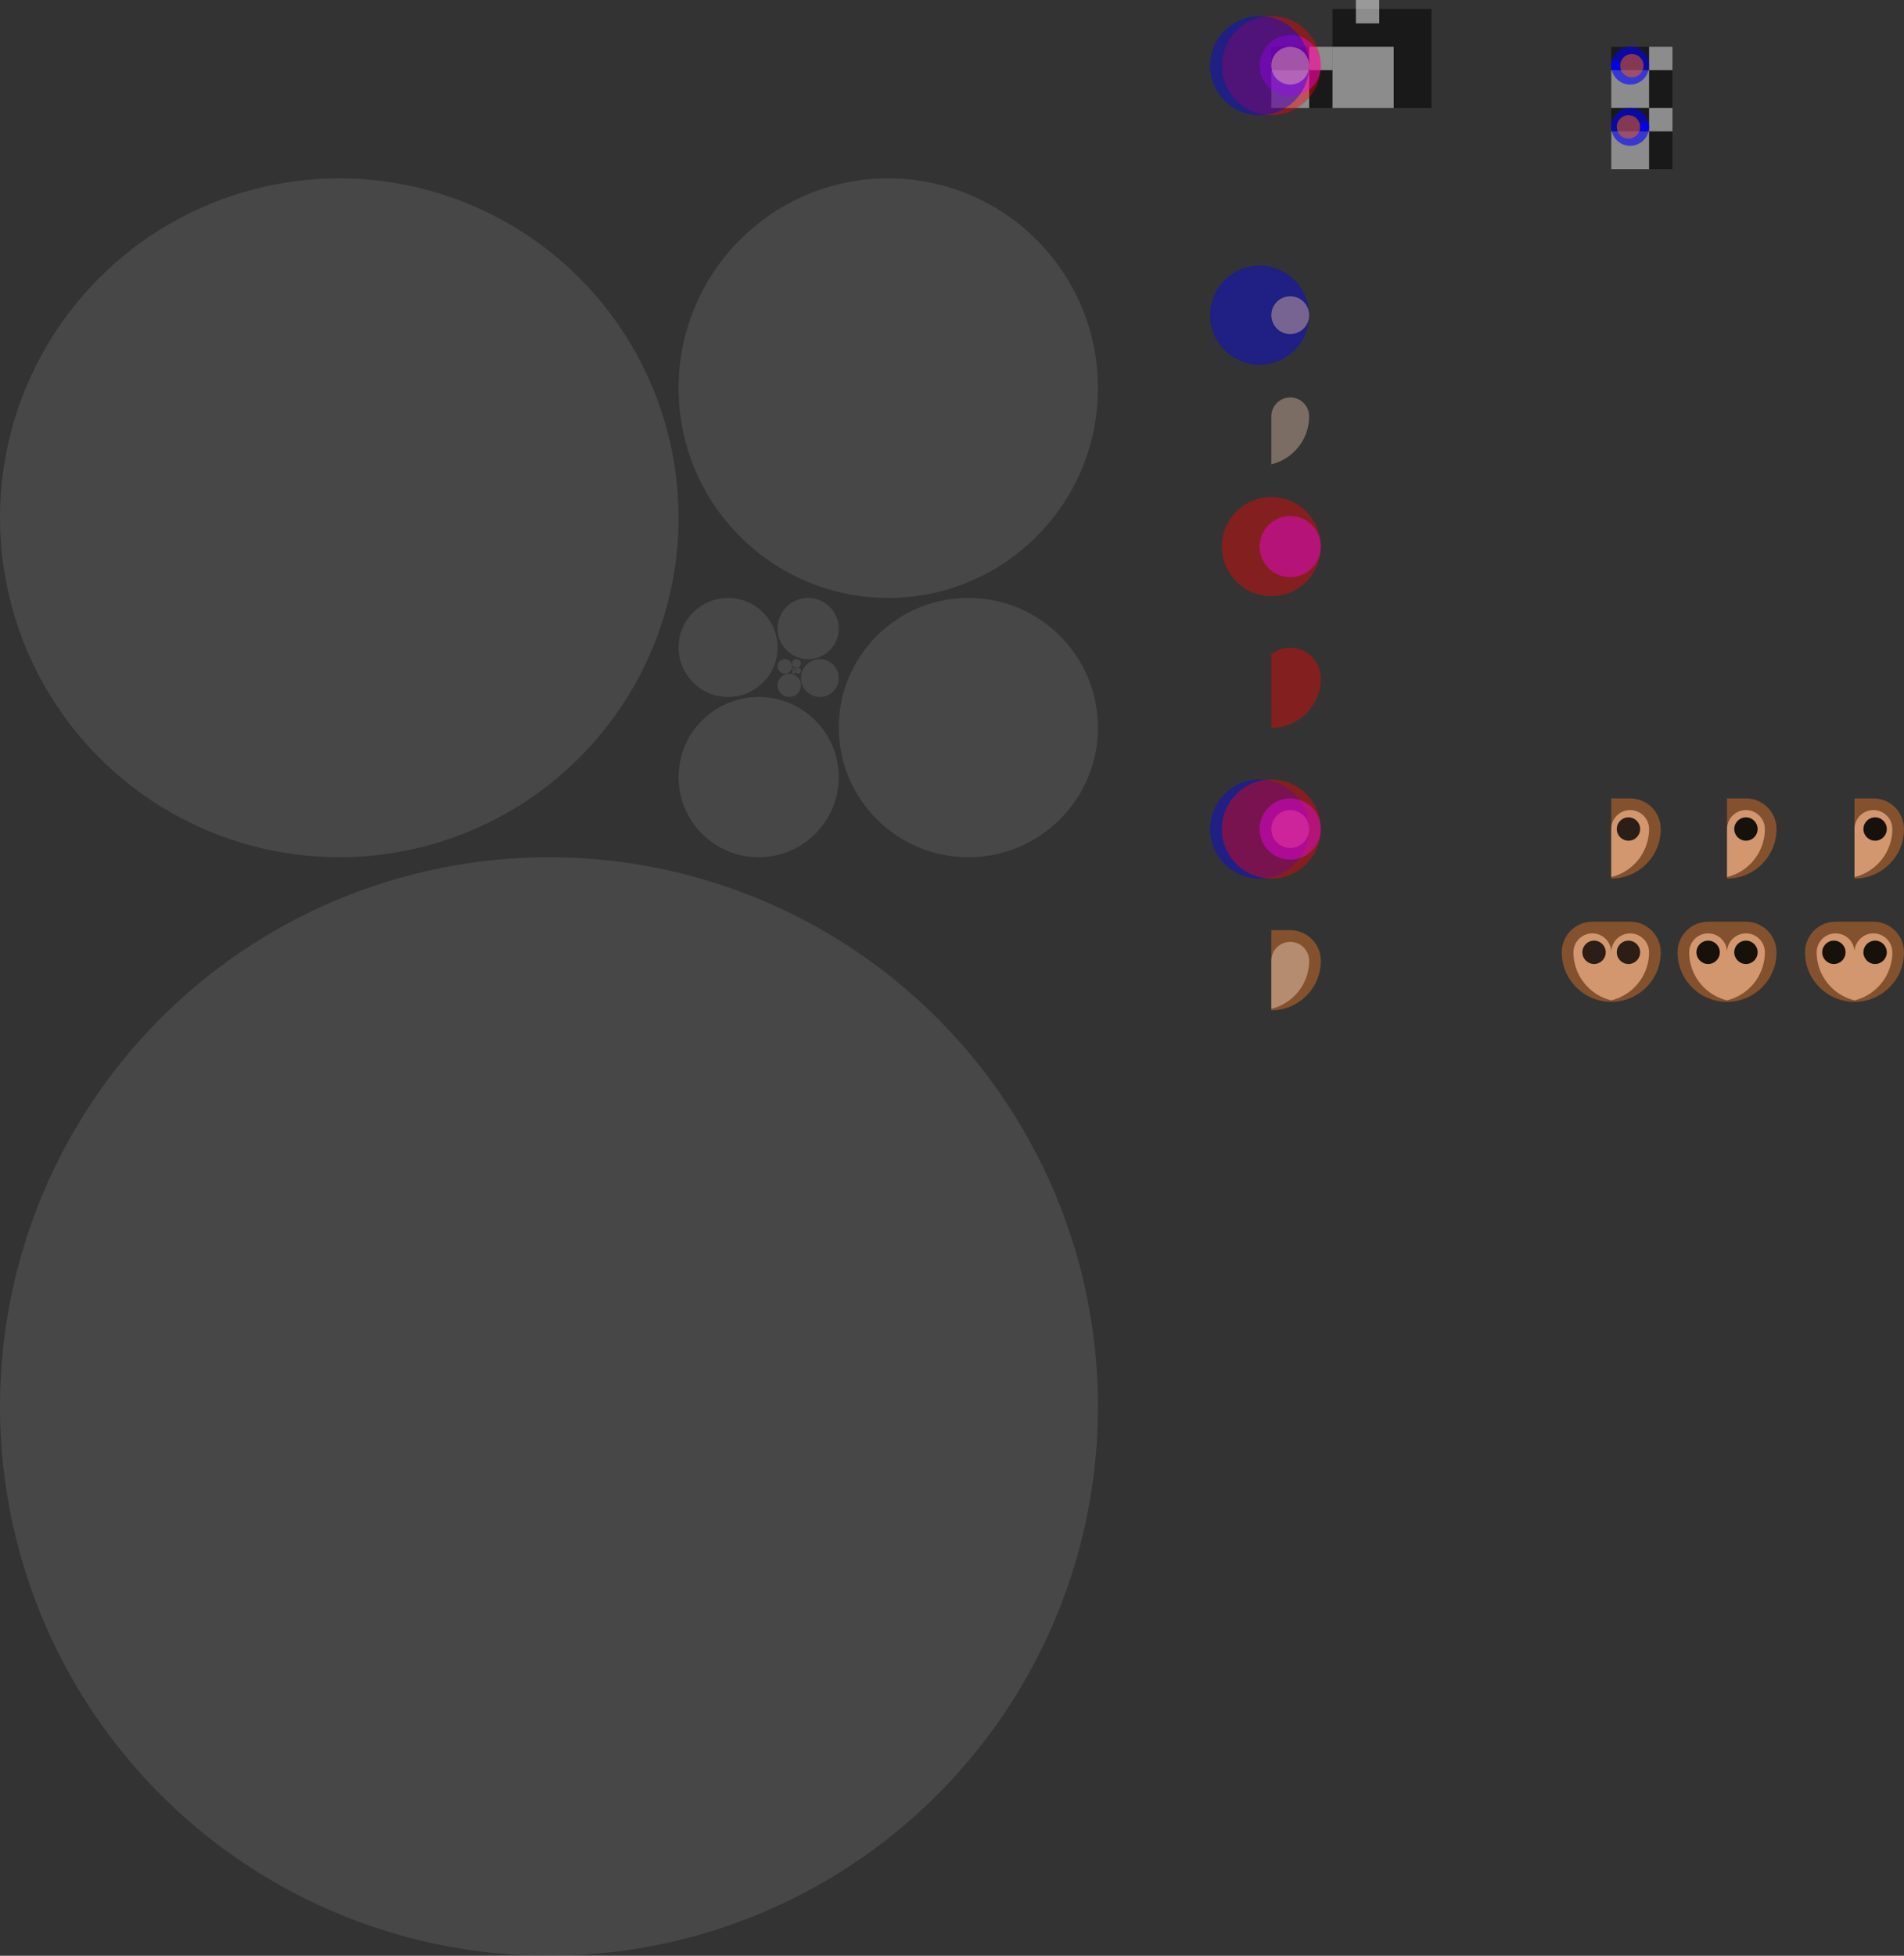 <?xml version="1.0" encoding="UTF-8" standalone="no"?>
<!-- Created with Inkscape (http://www.inkscape.org/) -->

<svg
   width="4480.949"
   height="4600.5"
   viewBox="0 0 4480.949 4600.5"
   version="1.1"
   id="svg1"
   inkscape:version="1.3.2 (091e20e, 2023-11-25, custom)"
   sodipodi:docname="symbol.svg"
   xmlns:inkscape="http://www.inkscape.org/namespaces/inkscape"
   xmlns:sodipodi="http://sodipodi.sourceforge.net/DTD/sodipodi-0.dtd"
   xmlns="http://www.w3.org/2000/svg"
   xmlns:svg="http://www.w3.org/2000/svg"
   xmlns:rdf="http://www.w3.org/1999/02/22-rdf-syntax-ns#"
   xmlns:cc="http://creativecommons.org/ns#"
   xmlns:dc="http://purl.org/dc/elements/1.1/">
  <rect x="0" y="0" width="4480.949" height="4600.5" fill="#333333" stroke="none"/>
  <title
     id="title1">Devs Forge organization symbol</title>
  <sodipodi:namedview
     id="namedview1"
     pagecolor="#505050"
     bordercolor="#eeeeee"
     borderopacity="1"
     inkscape:showpageshadow="0"
     inkscape:pageopacity="0"
     inkscape:pagecheckerboard="0"
     inkscape:deskcolor="#505050"
     inkscape:document-units="px"
     showgrid="false"
     showguides="true"
     inkscape:zoom="0.25"
     inkscape:cx="3058"
     inkscape:cy="2246"
     inkscape:window-width="2560"
     inkscape:window-height="1369"
     inkscape:window-x="1912"
     inkscape:window-y="-8"
     inkscape:window-maximized="1"
     inkscape:current-layer="svg1">
    <sodipodi:guide
       position="2992,4690"
       orientation="-1,0"
       id="guide1"
       inkscape:locked="false"
       inkscape:label=""
       inkscape:color="rgb(0,134,229)" />
    <sodipodi:guide
       position="3792,4690"
       orientation="-1,0"
       id="guide54"
       inkscape:locked="false"
       inkscape:label=""
       inkscape:color="rgb(0,134,229)" />
    <sodipodi:guide
       position="4609,2921.906"
       orientation="0,-1"
       id="guide137"
       inkscape:locked="false" />
  </sodipodi:namedview>
  <defs
     id="defs1" />
  <circle
     style="fill:#666666;fill-opacity:0.397;stroke:none;stroke-width:0.995;paint-order:markers fill stroke"
     id="fibonacci-2584"
     cx="1292"
     cy="3308.5"
     r="1292"
     inkscape:label="n17" />
  <circle
     style="fill:#666666;fill-opacity:0.397;stroke:none;stroke-width:0.615;paint-order:markers fill stroke"
     id="fibonacci-1597"
     cx="798.5"
     cy="1218"
     r="798.5"
     inkscape:label="n16" />
  <circle
     style="fill:#666666;fill-opacity:0.397;stroke:none;stroke-width:0.38;paint-order:markers fill stroke"
     id="fibonacci-987"
     cx="2090.5"
     cy="913"
     r="493.5"
     inkscape:label="n15" />
  <circle
     style="fill:#666666;fill-opacity:0.397;stroke:none;stroke-width:0.235;paint-order:markers fill stroke"
     id="fibonacci-610"
     cx="2279"
     cy="1711.5"
     r="305"
     inkscape:label="n14" />
  <circle
     style="fill:#666666;fill-opacity:0.397;stroke:none;stroke-width:0.1;paint-order:markers fill stroke"
     id="fibonacci-377"
     cx="1785.5"
     cy="1828"
     r="188.5"
     inkscape:label="n13" />
  <circle
     style="fill:#666666;fill-opacity:0.397;stroke:none;stroke-width:0.1;paint-order:markers fill stroke"
     id="fibonacci-233"
     cx="1713.5"
     cy="1523"
     r="116.5"
     inkscape:label="n12" />
  <circle
     id="fibonacci-144"
     cx="1902"
     cy="1478.5"
     r="72"
     style="font-variation-settings:normal;vector-effect:none;fill:#666666;fill-opacity:0.397;stroke:none;stroke-width:0.1;stroke-linecap:butt;stroke-linejoin:miter;stroke-miterlimit:4;stroke-dasharray:none;stroke-dashoffset:0;stroke-opacity:1;-inkscape-stroke:none;paint-order:markers fill stroke;stop-color:#000000"
     inkscape:label="n11" />
  <circle
     style="fill:#666666;fill-opacity:0.397;stroke:none;stroke-width:0.1;paint-order:markers fill stroke"
     id="fibonacci-89"
     cx="1929.5"
     cy="1595"
     r="44.5"
     inkscape:label="n10" />
  <circle
     style="fill:#666666;fill-opacity:0.397;stroke:none;stroke-width:0.1;paint-order:markers fill stroke"
     id="fibonacci-55"
     cx="1857.5"
     cy="1612"
     r="27.5"
     inkscape:label="n9" />
  <circle
     style="fill:#666666;fill-opacity:0.397;stroke:none;stroke-width:0.1;paint-order:markers fill stroke"
     id="fibonacci-34"
     cx="1847"
     cy="1567.5"
     r="17"
     inkscape:label="n8" />
  <circle
     id="fibonacci-21"
     cx="1874.5"
     cy="1561"
     r="10.5"
     style="font-variation-settings:normal;vector-effect:none;fill:#666666;fill-opacity:0.397;stroke:none;stroke-width:0.1;stroke-linecap:butt;stroke-linejoin:miter;stroke-miterlimit:4;stroke-dasharray:none;stroke-dashoffset:0;stroke-opacity:1;-inkscape-stroke:none;paint-order:markers fill stroke;stop-color:#000000"
     inkscape:label="n7" />
  <circle
     id="fibonacci-13"
     cx="1878.5"
     cy="1578"
     r="6.5"
     style="font-variation-settings:normal;vector-effect:none;fill:#666666;fill-opacity:0.397;stroke:none;stroke-width:0.1;stroke-linecap:butt;stroke-linejoin:miter;stroke-miterlimit:4;stroke-dasharray:none;stroke-dashoffset:0;stroke-opacity:1;-inkscape-stroke:none;paint-order:markers fill stroke;stop-color:#000000"
     inkscape:label="n6" />
  <circle
     style="fill:#666666;fill-opacity:0.397;stroke:none;stroke-width:0.1;paint-order:markers fill stroke"
     id="fibonacci-8"
     cx="1868"
     cy="1580.5"
     r="4"
     inkscape:label="n5" />
  <circle
     style="fill:#666666;fill-opacity:0.397;stroke:none;stroke-width:0.167;paint-order:markers fill stroke"
     id="fibonacci-5"
     cx="1866.5"
     cy="1574"
     r="2.5"
     inkscape:label="n4" />
  <circle
     style="fill:#666666;fill-opacity:0.397;stroke:none;stroke-width:0.1;paint-order:markers fill stroke"
     id="fibonacci-3"
     cx="1870.5"
     cy="1573"
     r="1.5"
     inkscape:label="n3" />
  <circle
     style="fill:#666666;fill-opacity:0.397;stroke:none;stroke-width:0.1;paint-order:markers fill stroke"
     id="fibonacci-2"
     cx="1871"
     cy="1575.5"
     r="1"
     inkscape:label="n2" />
  <circle
     style="fill:#666666;fill-opacity:0.397;stroke:none;stroke-width:0.1;paint-order:markers fill stroke"
     id="fibonacci-1"
     r="0.5"
     cy="1576"
     cx="1869.5"
     inkscape:label="n1" />
  <rect
     style="fill:#000000;fill-opacity:0.501;stroke-width:0.318;-inkscape-stroke:none;paint-order:markers fill stroke"
     id="rect1"
     width="144"
     height="144"
     x="2992"
     y="110"
     ry="0" />
  <rect
     style="fill:#000000;fill-opacity:0.501;stroke-width:0.515;-inkscape-stroke:none;paint-order:markers fill stroke"
     id="rect11"
     width="233"
     height="233"
     x="3136"
     y="21"
     ry="0" />
  <rect
     style="fill:#ffffff;fill-opacity:0.501;stroke:none;stroke-width:0.197;-inkscape-stroke:none;paint-order:markers fill stroke"
     id="rect2"
     width="89"
     height="89"
     x="2992"
     y="165"
     ry="7.0345879e-05" />
  <rect
     style="fill:#ffffff;fill-opacity:0.501;stroke-width:0.121;-inkscape-stroke:none;paint-order:markers fill stroke"
     id="rect3"
     width="55"
     height="55"
     x="3081"
     y="110"
     ry="4.3472239e-05" />
  <rect
     style="fill:#ffffff;fill-opacity:0.501;stroke-width:0.318;-inkscape-stroke:none;paint-order:markers fill stroke"
     id="rect13"
     width="144"
     height="144"
     x="3136"
     y="110"
     ry="0" />
  <path
     id="circle13"
     style="fill:#e9c6af;fill-opacity:0.397;stroke:none;stroke-width:0.09;paint-order:markers fill stroke"
     inkscape:label="head inner"
     d="m 3036.5,934.838 c -24.577,0 -44.5,19.923 -44.5,44.5 V 1092.277 c 52.132,-12.664 88.876,-59.291 89,-112.939 -0.067,-1.723 -0.172,-3.444 -0.315,-5.162 -2.619,-22.422 -21.611,-39.331 -44.185,-39.338 z"
     sodipodi:nodetypes="cscccc" />
  <g
     id="g23"
     inkscape:label="head inner template"
     transform="translate(-2008,110)">
    <circle
       style="fill:#0000ff;fill-opacity:0.397;stroke:none;stroke-width:0.09;paint-order:markers fill stroke"
       id="circle16"
       cx="4972.5"
       cy="631.399"
       r="116.5"
       inkscape:label="head inner a" />
    <circle
       style="fill:#ffccaa;fill-opacity:0.397;stroke:none;stroke-width:0.034;paint-order:markers fill stroke"
       id="circle17"
       cx="5044.5"
       cy="631.399"
       r="44.5"
       inkscape:label="head inner b" />
  </g>
  <circle
     style="fill:#ff0000;fill-opacity:0.397;stroke:none;stroke-width:0.09;paint-order:markers fill stroke"
     id="circle27"
     cx="2992"
     cy="154.5"
     r="116.5"
     inkscape:label="head outer a" />
  <circle
     style="fill:#ff00ff;fill-opacity:0.397;stroke:none;stroke-width:0.055;paint-order:markers fill stroke"
     id="circle25"
     cx="3036.5"
     cy="154.5"
     r="72"
     inkscape:label="head outer b" />
  <circle
     style="fill:#0000ff;fill-opacity:0.397;stroke:none;stroke-width:0.09;paint-order:markers fill stroke"
     id="circle7"
     cx="2964.5"
     cy="154.5"
     r="116.5"
     inkscape:label="head inner a" />
  <circle
     style="fill:#ffccaa;fill-opacity:0.397;stroke:none;stroke-width:0.034;paint-order:markers fill stroke"
     id="circle8"
     cx="3036.5"
     cy="154.5"
     r="44.5"
     inkscape:label="head inner b" />
  <rect
     style="fill:#ffffff;fill-opacity:0.501;stroke-width:0.121;-inkscape-stroke:none;paint-order:markers fill stroke"
     id="rect25"
     width="55"
     height="55"
     x="3191"
     y="0"
     ry="4.3472239e-05" />
  <g
     id="g54"
     transform="translate(-2008,110)">
    <circle
       style="fill:#ff0000;fill-opacity:0.397;stroke:none;stroke-width:0.09;paint-order:markers fill stroke"
       id="circle28"
       cx="5000"
       cy="1175.716"
       r="116.5"
       inkscape:label="head outer a" />
    <circle
       style="fill:#ff00ff;fill-opacity:0.397;stroke:none;stroke-width:0.055;paint-order:markers fill stroke"
       id="circle29"
       cx="5044.5"
       cy="1175.716"
       r="72"
       inkscape:label="head outer b" />
  </g>
  <path
     id="circle30"
     style="fill:#ff0000;fill-opacity:0.397;stroke:none;stroke-width:0.09;paint-order:markers fill stroke"
     inkscape:label="head outer a"
     d="m 3036.5,1523.655 a 72,72 0 0 0 -44.5,15.602 v 112.797 60.102 a 116.5,116.5 0 0 0 116.5,-116.5 72,72 0 0 0 -72,-72 z" />
  <path
     id="circle32"
     style="fill:#ff7f2a;fill-opacity:0.397;stroke:none;stroke-width:0.09;paint-order:markers fill stroke"
     inkscape:label="head outer a"
     d="m 3036.5,2188.032 h -44.5 v 128.398 60.102 c 64.341,0 116.5,-52.159 116.5,-116.5 0,-39.764 -32.236,-72 -72,-72 z"
     sodipodi:nodetypes="ccccsc" />
  <path
     id="circle34"
     style="fill:#ffe6d5;fill-opacity:0.397;stroke:none;stroke-width:0.09;paint-order:markers fill stroke"
     inkscape:label="head inner a"
     d="m 3036.5,2215.532 a 44.5,44.5 0 0 0 -44.5,44.5 v 112.937 a 116.5,116.5 0 0 0 89,-112.937 116.5,116.5 0 0 0 -0.315,-5.166 44.5,44.5 0 0 0 -44.185,-39.334 z" />
  <rect
     style="fill:#000000;fill-opacity:0.501;stroke-width:0.318;-inkscape-stroke:none;paint-order:markers fill stroke"
     id="rect39"
     width="144"
     height="144"
     x="3792"
     y="110"
     ry="0" />
  <rect
     style="fill:#ffffff;fill-opacity:0.501;stroke:none;stroke-width:0.197;-inkscape-stroke:none;paint-order:markers fill stroke"
     id="rect41"
     width="89"
     height="89"
     x="3792"
     y="165"
     ry="7.0345879e-05" />
  <rect
     style="fill:#ffffff;fill-opacity:0.501;stroke-width:0.121;-inkscape-stroke:none;paint-order:markers fill stroke"
     id="rect42"
     width="55"
     height="55"
     x="3881"
     y="110"
     ry="4.3472239e-05" />
  <circle
     style="fill:#0000ff;fill-opacity:0.6;stroke:none;stroke-width:0.034;paint-order:markers fill stroke"
     id="circle46"
     cx="3836.5"
     cy="154.5"
     r="44.5"
     inkscape:label="head inner b" />
  <circle
     style="fill:#ff6600;fill-opacity:0.5;stroke:none;stroke-width:0.1;paint-order:markers fill stroke"
     id="circle47"
     cx="3840.5"
     cy="154.5"
     r="27.5"
     inkscape:label="n9" />
  <circle
     id="circle49"
     cx="3802.5"
     cy="154.5"
     r="10.5"
     style="font-variation-settings:normal;vector-effect:none;fill:#0000ff;fill-opacity:0.8;stroke:none;stroke-width:0.1;stroke-linecap:butt;stroke-linejoin:miter;stroke-miterlimit:4;stroke-dasharray:none;stroke-dashoffset:0;stroke-opacity:1;-inkscape-stroke:none;paint-order:markers fill stroke;stop-color:#000000"
     inkscape:label="n7" />
  <rect
     style="fill:#000000;fill-opacity:0.501;stroke-width:0.318;-inkscape-stroke:none;paint-order:markers fill stroke"
     id="rect50"
     width="144"
     height="144"
     x="3792"
     y="254"
     ry="0" />
  <rect
     style="fill:#ffffff;fill-opacity:0.501;stroke:none;stroke-width:0.197;-inkscape-stroke:none;paint-order:markers fill stroke"
     id="rect51"
     width="89"
     height="89"
     x="3792"
     y="309"
     ry="7.0345879e-05" />
  <rect
     style="fill:#ffffff;fill-opacity:0.501;stroke-width:0.121;-inkscape-stroke:none;paint-order:markers fill stroke"
     id="rect52"
     width="55"
     height="55"
     x="3881"
     y="254"
     ry="4.3472239e-05" />
  <circle
     style="fill:#0000ff;fill-opacity:0.6;stroke:none;stroke-width:0.034;paint-order:markers fill stroke"
     id="circle52"
     cx="-3836.5"
     cy="298.5"
     r="44.5"
     inkscape:label="head inner b"
     transform="scale(-1,1)" />
  <circle
     style="fill:#ff6600;fill-opacity:0.5;stroke:none;stroke-width:0.1;paint-order:markers fill stroke"
     id="circle53"
     cx="-3832.5"
     cy="298.5"
     r="27.5"
     inkscape:label="n9"
     transform="scale(-1,1)" />
  <circle
     id="circle54"
     cx="-3870.5"
     cy="298.5"
     r="10.5"
     style="font-variation-settings:normal;vector-effect:none;fill:#0000ff;fill-opacity:0.8;stroke:none;stroke-width:0.1;stroke-linecap:butt;stroke-linejoin:miter;stroke-miterlimit:4;stroke-dasharray:none;stroke-dashoffset:0;stroke-opacity:1;-inkscape-stroke:none;paint-order:markers fill stroke;stop-color:#000000"
     inkscape:label="n7"
     transform="scale(-1,1)" />
  <g
     id="g64"
     inkscape:label="head inner template"
     transform="translate(-2008,1318.695)">
    <circle
       style="fill:#0000ff;fill-opacity:0.397;stroke:none;stroke-width:0.09;paint-order:markers fill stroke"
       id="circle63"
       cx="4972.5"
       cy="631.399"
       r="116.5"
       inkscape:label="head inner a" />
    <circle
       style="fill:#ffccaa;fill-opacity:0.397;stroke:none;stroke-width:0.034;paint-order:markers fill stroke"
       id="circle64"
       cx="5044.5"
       cy="631.399"
       r="44.5"
       inkscape:label="head inner b" />
  </g>
  <g
     id="g66"
     transform="translate(-2008,774.378)">
    <circle
       style="fill:#ff0000;fill-opacity:0.397;stroke:none;stroke-width:0.09;paint-order:markers fill stroke"
       id="circle65"
       cx="5000"
       cy="1175.716"
       r="116.5"
       inkscape:label="head outer a" />
    <circle
       style="fill:#ff00ff;fill-opacity:0.397;stroke:none;stroke-width:0.055;paint-order:markers fill stroke"
       id="circle66"
       cx="5044.5"
       cy="1175.716"
       r="72"
       inkscape:label="head outer b" />
  </g>
  <path
     id="circle115"
     style="fill:#ff7e28;fill-opacity:0.396;stroke:none;stroke-width:0.09;paint-order:markers fill stroke"
     inkscape:label="head outer a"
     d="m 3836.5,1878.094 -44.5,2e-4 v 128.398 60.102 c 64.341,0 116.5,-52.159 116.5,-116.5 0,-39.764 -32.236,-72 -72,-72 z"
     sodipodi:nodetypes="ccccsc" />
  <path
     id="circle113"
     style="fill:#ffbe94;fill-opacity:0.635;stroke:none;stroke-width:0.09;paint-order:markers fill stroke"
     inkscape:label="head inner a"
     d="m 3836.5,1905.594 a 44.5,44.5 0 0 0 -44.5,44.5 v 112.937 a 116.5,116.5 0 0 0 89,-112.937 116.5,116.5 0 0 0 -0.315,-5.166 44.5,44.5 0 0 0 -44.185,-39.334 z" />
  <path
     id="circle123"
     style="fill:#ff7e28;fill-opacity:0.396;stroke:none;stroke-width:0.09;paint-order:markers fill stroke"
     inkscape:label="head outer a"
     d="m 4408.948,1878.094 -44.5,2e-4 v 128.398 60.102 c 64.341,0 116.5,-52.159 116.5,-116.5 0,-39.764 -32.236,-72 -72,-72 z"
     sodipodi:nodetypes="ccccsc" />
  <path
     id="circle121"
     style="fill:#ffbe94;fill-opacity:0.635;stroke:none;stroke-width:0.09;paint-order:markers fill stroke"
     inkscape:label="head inner a"
     d="m 4408.948,1905.594 a 44.5,44.5 0 0 0 -44.5,44.5 v 112.937 a 116.5,116.5 0 0 0 89,-112.937 116.5,116.5 0 0 0 -0.315,-5.166 44.5,44.5 0 0 0 -44.185,-39.334 z" />
  <circle
     style="fill:#000000;fill-opacity:0.8;stroke:none;stroke-width:0.1;paint-order:markers fill stroke"
     id="circle125"
     cx="-3832.5"
     cy="1950.093"
     r="27.5"
     inkscape:label="n9"
     transform="scale(-1,1)" />
  <circle
     style="fill:#000000;fill-opacity:0.89;stroke:none;stroke-width:0.1;paint-order:markers fill stroke"
     id="circle127"
     cx="4412.949"
     cy="1950.093"
     r="27.5"
     inkscape:label="n9" />
  <path
     id="path137"
     style="fill:#ff7e28;fill-opacity:0.396;stroke:none;stroke-width:0.09;paint-order:markers fill stroke"
     inkscape:label="head outer a"
     d="m 4108.974,1878.094 -44.5,2e-4 v 128.398 60.102 c 64.341,0 116.5,-52.159 116.5,-116.5 0,-39.764 -32.236,-72 -72,-72 z"
     sodipodi:nodetypes="ccccsc" />
  <path
     id="path138"
     style="fill:#ffbe94;fill-opacity:0.635;stroke:none;stroke-width:0.09;paint-order:markers fill stroke"
     inkscape:label="head inner a"
     d="m 4108.974,1905.594 a 44.5,44.5 0 0 0 -44.5,44.5 v 112.937 a 116.5,116.5 0 0 0 89,-112.937 116.5,116.5 0 0 0 -0.315,-5.166 44.5,44.5 0 0 0 -44.185,-39.334 z" />
  <circle
     style="fill:#000000;fill-opacity:0.89;stroke:none;stroke-width:0.1;paint-order:markers fill stroke"
     id="circle138"
     cx="4108.974"
     cy="1950.093"
     r="27.5"
     inkscape:label="n9" />
  <path
     id="path139"
     style="fill:#ff7e28;fill-opacity:0.396;stroke:none;stroke-width:0.09;paint-order:markers fill stroke"
     inkscape:label="head outer a"
     d="m 3747.5,2168.094 c -39.764,0 -72,32.236 -72,72 0,64.341 52.159,116.5 116.5,116.5 64.341,0 116.5,-52.159 116.5,-116.5 0,-39.764 -32.236,-72 -72,-72 z"
     sodipodi:nodetypes="ssssss" />
  <path
     id="path140"
     style="fill:#ffbe94;fill-opacity:0.635;stroke:none;stroke-width:0.09;paint-order:markers fill stroke"
     inkscape:label="head inner a"
     d="m 3747.5,2195.594 a 44.5,44.5 0 0 0 -44.185,39.334 116.5,116.5 0 0 0 -0.315,5.166 116.5,116.5 0 0 0 89,112.937 116.5,116.5 0 0 0 89,-112.937 116.5,116.5 0 0 0 -0.315,-5.166 44.5,44.5 0 0 0 -44.185,-39.334 44.5,44.5 0 0 0 -44.5,44.5 44.5,44.5 0 0 0 -44.5,-44.5 z" />
  <path
     id="path141"
     style="fill:#ff7e28;fill-opacity:0.396;stroke:none;stroke-width:0.09;paint-order:markers fill stroke"
     inkscape:label="head outer a"
     d="m 4319.949,2168.094 c -39.764,0 -72,32.236 -72,72 0,64.341 52.159,116.5 116.5,116.5 64.341,0 116.5,-52.159 116.5,-116.5 0,-39.764 -32.236,-72 -72,-72 z"
     sodipodi:nodetypes="ssssss" />
  <path
     id="path142"
     style="fill:#ffbe94;fill-opacity:0.635;stroke:none;stroke-width:0.09;paint-order:markers fill stroke"
     inkscape:label="head inner a"
     d="m 4319.949,2195.594 a 44.5,44.5 0 0 0 -44.185,39.334 116.5,116.5 0 0 0 -0.315,5.166 116.5,116.5 0 0 0 89,112.937 116.5,116.5 0 0 0 89,-112.937 116.5,116.5 0 0 0 -0.314,-5.166 44.5,44.5 0 0 0 -44.186,-39.334 44.5,44.5 0 0 0 -44.5,44.5 44.5,44.5 0 0 0 -44.5,-44.5 z" />
  <circle
     style="fill:#000000;fill-opacity:0.8;stroke:none;stroke-width:0.1;paint-order:markers fill stroke"
     id="circle142"
     cx="-3832.5"
     cy="2240.093"
     r="27.5"
     inkscape:label="n9"
     transform="scale(-1,1)" />
  <circle
     style="fill:#000000;fill-opacity:0.89;stroke:none;stroke-width:0.1;paint-order:markers fill stroke"
     id="circle143"
     cx="4412.949"
     cy="2240.093"
     r="27.5"
     inkscape:label="n9" />
  <path
     id="path143"
     style="fill:#ff7e28;fill-opacity:0.396;stroke:none;stroke-width:0.09;paint-order:markers fill stroke"
     inkscape:label="head outer a"
     d="m 4019.975,2168.094 c -39.764,0 -72,32.236 -72,72 0,64.341 52.159,116.5 116.5,116.5 64.341,0 116.5,-52.159 116.5,-116.5 0,-39.764 -32.236,-72 -72,-72 z"
     sodipodi:nodetypes="ssssss" />
  <path
     id="path144"
     style="fill:#ffbe94;fill-opacity:0.635;stroke:none;stroke-width:0.09;paint-order:markers fill stroke"
     inkscape:label="head inner a"
     d="m 4019.975,2195.594 a 44.5,44.5 0 0 0 -44.185,39.334 116.5,116.5 0 0 0 -0.315,5.166 116.5,116.5 0 0 0 89,112.937 116.5,116.5 0 0 0 89,-112.937 116.5,116.5 0 0 0 -0.314,-5.166 44.5,44.5 0 0 0 -44.186,-39.334 44.5,44.5 0 0 0 -44.5,44.5 44.5,44.5 0 0 0 -44.5,-44.5 z" />
  <circle
     style="fill:#000000;fill-opacity:0.89;stroke:none;stroke-width:0.1;paint-order:markers fill stroke"
     id="circle144"
     cx="4108.974"
     cy="2240.093"
     r="27.5"
     inkscape:label="n9" />
  <circle
     style="fill:#000000;fill-opacity:0.89;stroke:none;stroke-width:0.1;paint-order:markers fill stroke"
     id="circle146"
     cx="-4315.948"
     cy="2240.093"
     r="27.5"
     inkscape:label="n9"
     transform="scale(-1,1)" />
  <circle
     style="fill:#000000;fill-opacity:0.89;stroke:none;stroke-width:0.1;paint-order:markers fill stroke"
     id="circle148"
     cx="-4019.974"
     cy="2240.093"
     r="27.5"
     inkscape:label="n9"
     transform="scale(-1,1)" />
  <circle
     style="fill:#000000;fill-opacity:0.8;stroke:none;stroke-width:0.1;paint-order:markers fill stroke"
     id="circle150"
     cx="3751.5"
     cy="2240.093"
     r="27.5"
     inkscape:label="n9" />
</svg>

